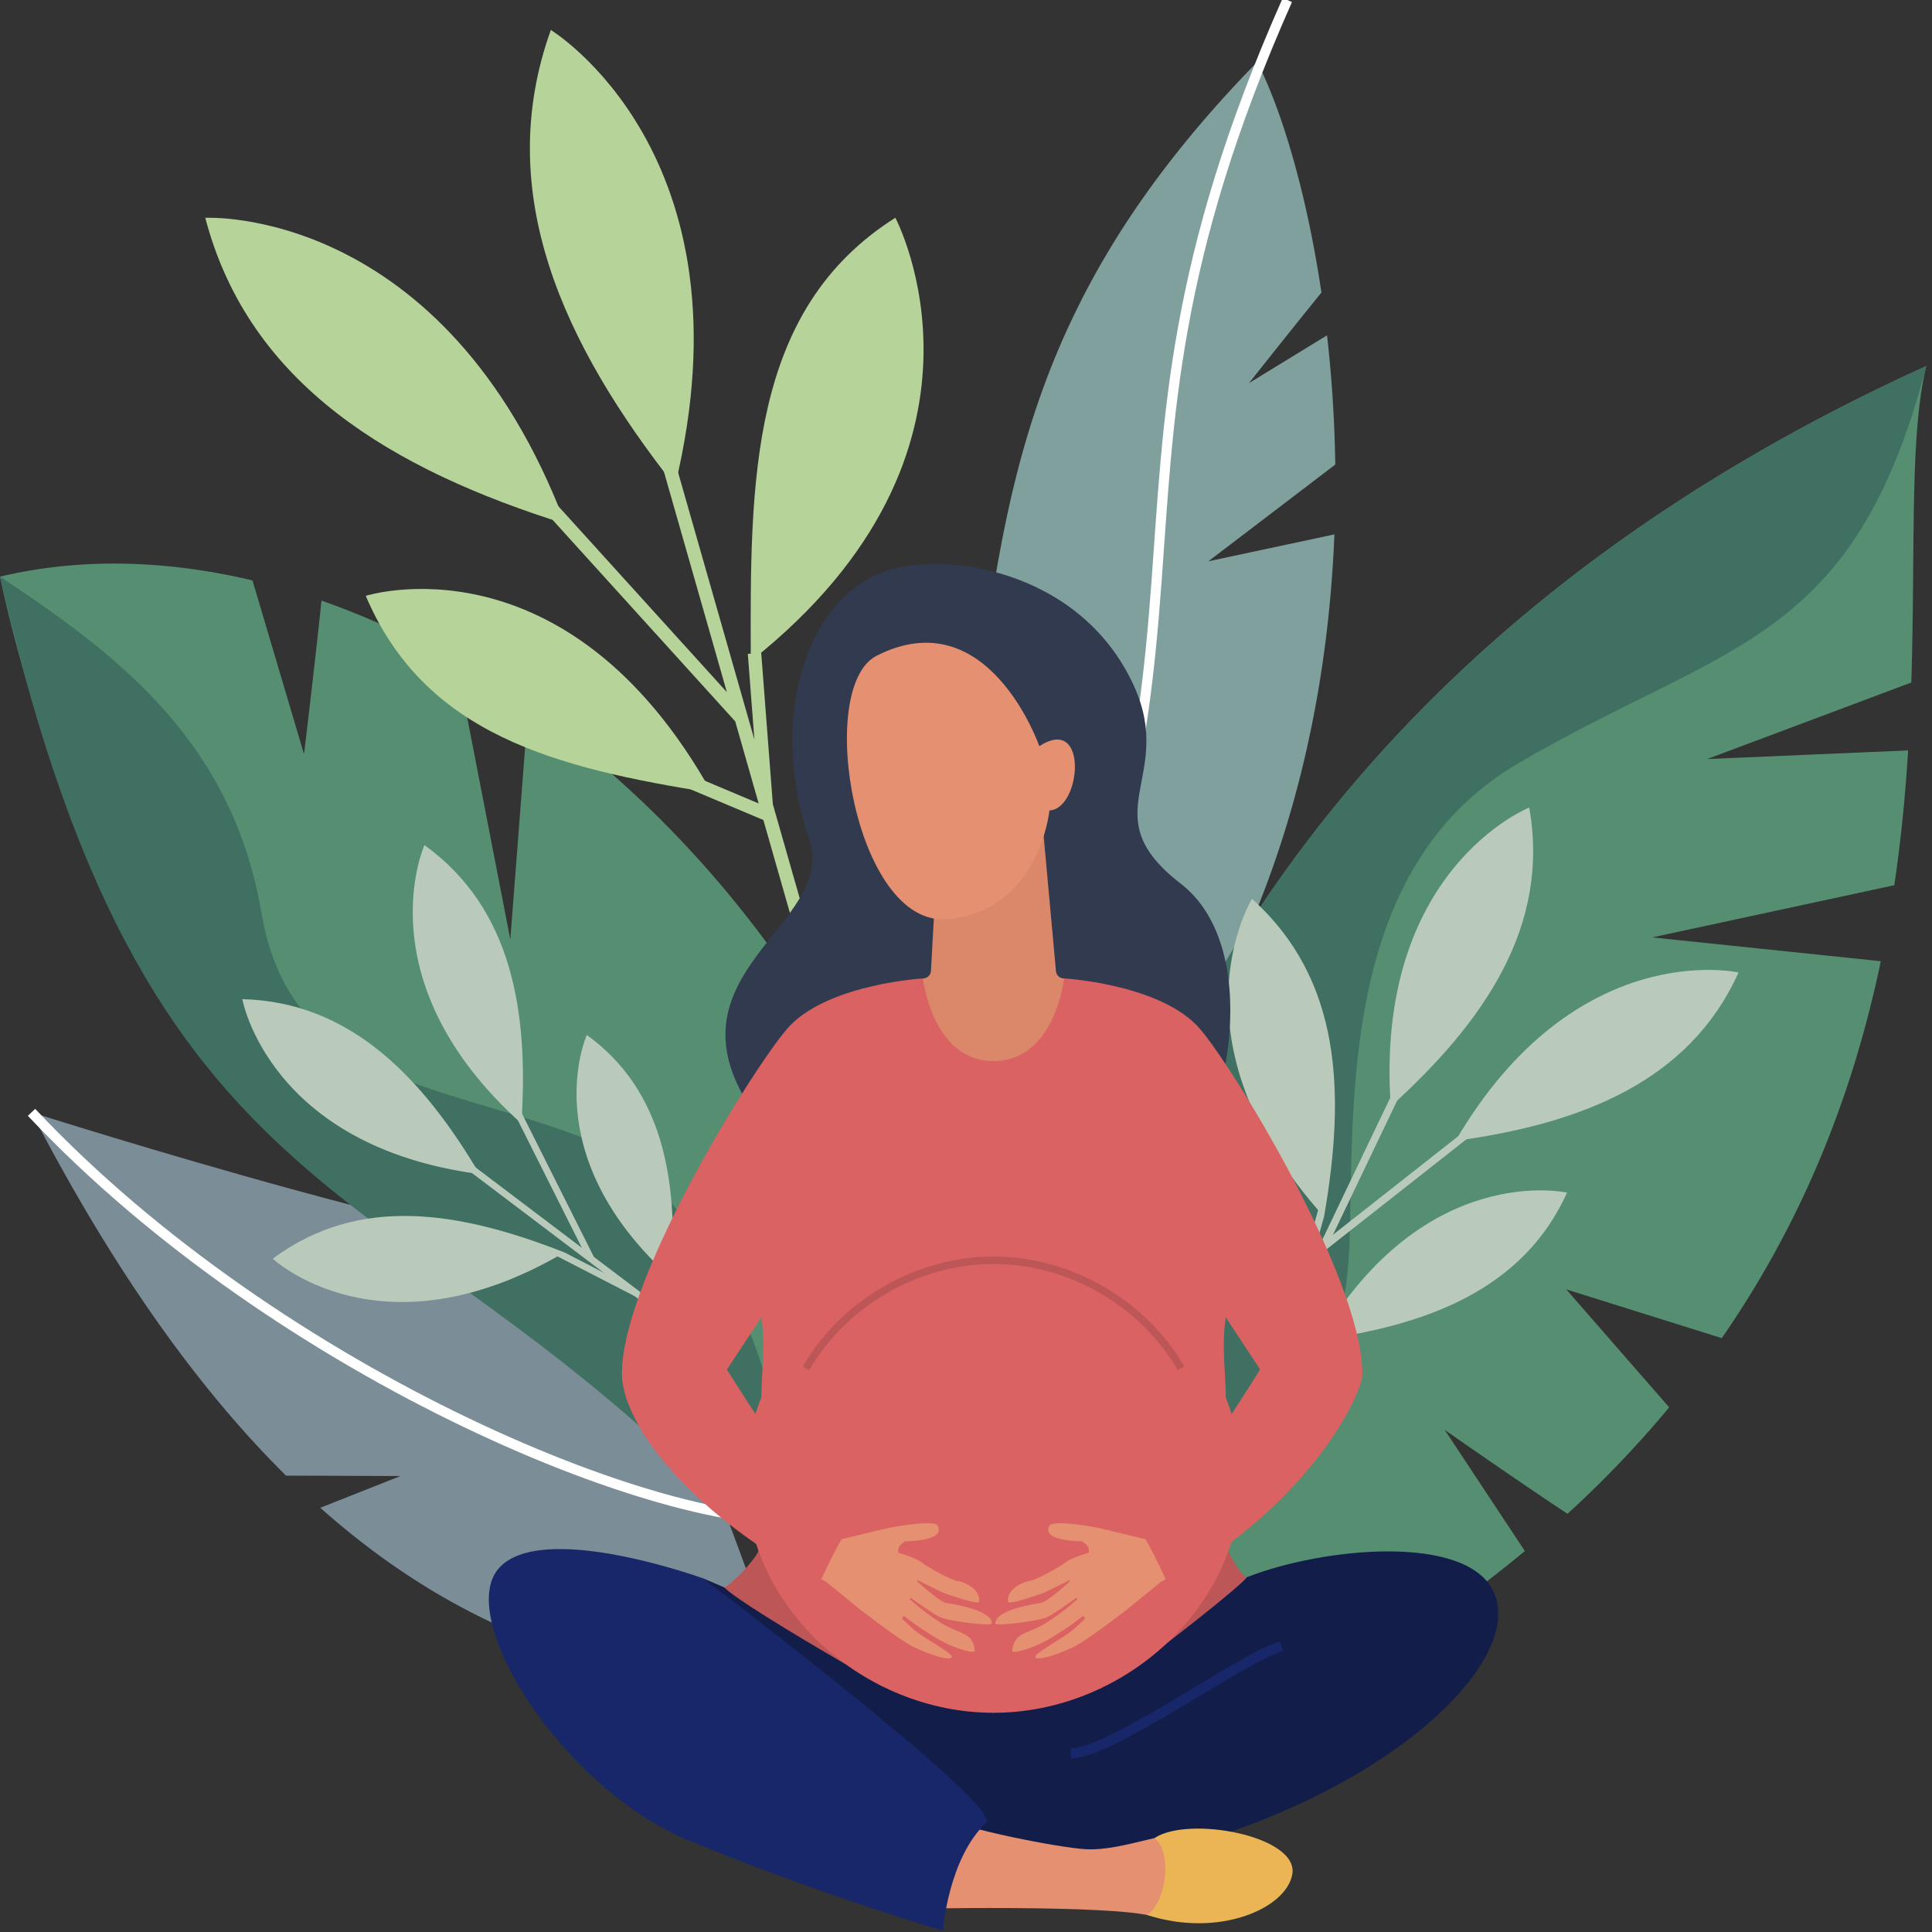 <svg xmlns="http://www.w3.org/2000/svg" width="129" height="129" viewBox="0 0 129 129">
    <rect x="0" y="0" width="129" height="129" fill="#333333" stroke="none"/>
    <g fill="none" fill-rule="evenodd">
        <path fill="#80A09E" d="M80.683 37.478l8.473-6.458a87.6 87.6 0 0 0-.55-8.629l-5.21 3.189s2.593-3.28 4.836-6.046C87.214 12.69 85.52 7.22 83.942 4.14 61.468 27.156 68.508 44.215 60.385 75.625l11.914 3.52c11.99-12.944 16.233-29.18 16.799-43.463l-8.415 1.796z"/>
        <path stroke="#FFF" stroke-width=".673" d="M85.957 0c-15.447 34.796-.792 42.031-21.208 80.805"/>
        <path fill="#7B8D96" d="M41.987 83.66c-6.285 1.31-39.882-9.39-39.882-9.39C7.818 85.29 13.54 93.03 19.096 98.527l7.644.028-5.356 2.12c12.13 10.79 23.325 11.38 31.683 12.83L41.987 83.66z"/>
        <path stroke="#FFF" stroke-width=".673" d="M2.104 74.27c16.645 17.7 43.297 28.554 52.579 27.091"/>
        <path fill="#558E71" d="M35.265 47.272l-1.191 15.455-3.592-18.493a54.177 54.177 0 0 0-9.016-4.13c-.377 3.676-1.166 10.25-1.166 10.25l-3.442-11.6c-5.842-1.388-11.59-1.51-16.858-.25 7.485 34.83 27.538 38.775 51.555 65.499L64.48 91.697c-4.852-20-16.193-35.29-29.216-44.425"/>
        <path fill="#407062" d="M38.614 75.856c-9.247-3.511-19.219-3.593-21.147-14.857C15.539 49.735 8.285 43.97.001 38.504 10.26 83.7 27.539 77.279 51.555 104.003c2.805-8.999-3.693-24.636-12.94-28.147"/>
        <path fill="#558E71" d="M125.582 64.18L110.32 62.59l16.164-3.484c.457-3.09.742-6.102.923-9l-13.416.576 13.627-5.11c.286-8.911-.136-16.397.998-21.132-53.286 24.23-60.036 67.354-60.882 91.7l14.161.039c7.94-3.861 14.5-8.114 19.921-12.617l-5.353-8.089s4.867 3.405 8.2 5.604a71.904 71.904 0 0 0 6.79-7.108l-6.872-7.876 10.382 3.254c5.751-8.302 8.894-16.922 10.62-25.166"/>
        <path fill="#407062" d="M90.104 83.068c.304-9.555-.646-25.13 11.259-32.095 13.916-8.142 22.39-7.867 27.255-26.534-53.286 24.23-60.037 67.354-60.883 91.7 0 0 21.75-13.635 22.369-33.07"/>
        <path fill="#B6D39A" d="M45.069 32.451c-7.47-9.488-12.183-19.595-8.29-30.449 0 0 13.662 8.3 8.29 30.449M37.749 34.984c-11.525-3.608-21.123-9.285-24.043-20.44 0 0 15.961-.87 24.043 20.44M47.528 52.939c-10.432-1.655-19.16-3.875-23.107-13.155 0 0 13.4-4.256 23.107 13.155M50.131 44.142c-.053-12.076-.093-23.44 9.652-29.603 0 0 8.209 15.444-9.652 29.603"/>
        <path stroke="#B6D39A" stroke-width=".897" d="M44.005 28.722l11.453 40.109M35.824 32.861l13.67 15.083M50.379 43.624l.781 10.16M45.54 51.978l5.804 2.445"/>
        <path fill="#B9CABA" d="M92.862 73.875c6.238-5.649 10.653-12.044 9.244-19.955 0 0-10.355 4.11-9.244 19.955M97.182 76.175c8.339-1.136 15.595-3.919 18.901-11.242 0 0-10.866-2.459-18.901 11.242M88.1 89.464c7.294-.994 13.64-3.428 16.532-9.833 0 0-9.503-2.15-16.531 9.833M88.406 81.242c1.444-8.291 1.167-15.852-4.811-21.222 0 0-5.811 9.412 4.811 21.222"/>
        <path fill="#B9CABA" d="M83.29 94.391l-.45-.215 10.097-21.113.451.216z"/>
        <path fill="#B9CABA" d="M88.473 83.497l-.31-.392 9.58-7.537.31.393zM86.733 87.187l-.481-.136 1.83-6.504.324.695zM84.605 91.529l-.232-.443 4.256-2.227.232.443zM32.025 78.397c-3.837-6.484-8.654-11.502-15.845-11.684 0 0 1.75 9.818 15.845 11.684M34.815 75.019c.498-7.517-.642-14.38-6.473-18.592 0 0-4.103 9.089 6.473 18.592M44.842 85.365c.435-6.575-.562-12.576-5.661-16.26 0 0-3.589 7.949 5.661 16.26M37.686 83.624c-7.013-2.752-13.694-3.864-19.475.417 0 0 7.214 6.783 19.475-.417"/>
        <path fill="#B9CABA" d="M48.302 90.467l-.27.356-16.706-12.64.27-.356z"/>
        <path fill="#B9CABA" d="M39.677 83.97l-.4.2-4.893-9.752.4-.2zM42.6 86.157l-.204.398-5.377-2.771.668-.16zM46.026 88.801l-.43.124-1.19-4.132.43-.124z"/>
        <path fill="#313A4E" d="M78.831 58.997c-6-4.629-.306-7.039-3.125-13.214-3.6-7.887-12.99-9.083-16.869-7.542-5.3 2.105-7.423 10.16-4.806 17.823 1.957 5.73-10.205 8.978-3.617 18.347 4.46 6.343 11.435.492 13.984-.501l.974 3.433 13.49.829c3.157-3.373 5.473-14.929-.03-19.175"/>
        <path fill="#DB886A" d="M62.496 58.697l-.335 6.126a.535.535 0 0 1-.534.506l-1.917 5.803 6.145 5.158 6.811-6.512-1.614-4.449h-.012a.535.535 0 0 1-.533-.487L69.5 53.795l-7.003 4.902z"/>
        <path fill="#E49071" d="M58.535 43.782c-4.136 2.1-1.45 18.127 4.711 17.59 6.162-.537 6.827-7.26 6.827-7.26 2.12-.075 2.638-6.431-.678-4.292 0 0-3.407-9.82-10.86-6.038"/>
        <path fill="#121D4A" d="M83.351 105.275c5.033-1.949 14.443-2.862 16.338.928 2.785 5.57-11.325 17.452-31.375 18.937l-21.165-14.11-.198-5.64 16.986 7.242c6.829-2.577 16.876-6.374 19.414-7.357"/>
        <path fill="#E49071" d="M62.958 121.36c1.346.742 7.785 2.026 9.562 2.113 2.626.128 5.618-1.482 7.806-.952 2.189.53 5.577 1.087 5.206 2.619-.372 1.532-5.756 3.667-8.494 2.831-2.738-.835-16.941-.51-16.941-.51l2.861-6.102z"/>
        <path fill="#EBB556" d="M77.088 122.73c1.107.774.93 4.068-.477 5.137 4.747 1.543 9.283-.424 9.678-2.727.44-2.565-6.971-3.926-9.201-2.41"/>
        <path fill="#172769" d="M33.259 104.77c-2.785 3.342 4.236 14.615 12.776 18.142 8.54 3.527 16.924 6.004 16.924 6.004s.342-4.796 2.882-7.21c1.172-1.115-18.89-16.316-18.89-16.316s-10.908-3.961-13.692-.62"/>
        <path stroke="#172769" stroke-width=".673" d="M85.56 109.916c-2.766.836-11.372 7.153-14.064 7.153"/>
        <path fill="#DB6262" d="M79.129 83.832l5.012 7.612s-6.22 9.932-7.519 10.582c-1.3.65-7.333 1.56-7.333 1.56l2.97 5.402 5.961-3.447c9.097-5.016 12.745-12.36 12.745-13.813-.003-6.518-9.124-21.337-11.093-23.305-2.743-2.743-8.82-3.094-8.82-3.094l8.077 18.503zM53.549 83.832l-5.013 7.612s6.22 9.932 7.52 10.582c1.299.65 7.333 1.56 7.333 1.56l-2.97 5.402-5.962-3.447c-9.097-5.016-12.933-10.78-12.933-13.826.002-6.519 9.313-21.324 11.281-23.292 2.743-2.743 8.822-3.094 8.822-3.094l-8.078 18.503z"/>
        <path fill="#DB6262" d="M81.85 93.329c-.012-1.664-.302-3.542 0-5.366L71.052 65.33s-.614 5.52-4.712 5.52-4.712-5.52-4.712-5.52L50.83 87.963c.302 1.824.012 3.702 0 5.366-.009 1.138.97 7.038-.174 10.225-.196.546-1.656 2.163-2.284 2.442 1.615.39 10.512 6.584 10.512 6.584l7.456 1.783 7.156-1.636s9.392-6.745 9.73-7.402c-.956.08-1.114-1.432-1.2-1.77-.834-3.262-.168-9.21-.176-10.226"/>
        <path fill="#BD5656" d="M50.987 102.261c-.006.038-.016.072-.023.11.035.637.083 1.307-.309 1.183-.185.517-1.696 2.166-2.283 2.442.936.998 8.12 5.143 8.12 5.143s-5.092-5.22-5.505-8.878M83.224 105.324c-.455-.308-1.113-1.432-1.2-1.77a12.633 12.633 0 0 1-.303-1.868v.02c.103 3.657-4.071 8.21-4.072 8.21 0 0 4.94-3.775 5.575-4.592"/>
        <path fill="#DB6262" d="M82.886 98.672c0 8.666-7.881 15.691-16.548 15.691-8.666 0-16.547-7.025-16.547-15.691S57.672 82.98 66.338 82.98c8.667 0 16.548 7.026 16.548 15.692"/>
        <path fill="#BD5656" d="M78.644 91.492c-2.49-4.31-7.32-7.094-12.305-7.094-4.986 0-9.816 2.784-12.306 7.094l-.433-.25c2.578-4.461 7.578-7.344 12.739-7.344 5.16 0 10.16 2.883 12.738 7.343l-.433.25z"/>
        <path fill="#E49071" d="M76.56 102.788c-.462-.107-3.163-.76-3.163-.76s-3.066-.608-3.322-.154c-.587 1.038 2.15 1.038 2.15 1.038s.605.29.46.768c-.728.212-1.359.462-1.711.771 0 0-1.658 1.02-2.207 1.106-.548.087-1.577.577-1.456 1.404.031.219 2.047-.498 2.278-.567.148-.045 1.023-.484 1.815-.885l.034.082c-.611.55-1.584 1.383-1.95 1.44-.548.087-3.03.482-3.03 1.363 0 .221 2.832-.163 3.39-.387.382-.154 1.258-.79 2.033-1.327l.043.106a15.08 15.08 0 0 1-2.116 1.6c-1.208.737-2.104.594-2.22 1.835-.021.234 1.333-.134 2.437-.77a20.237 20.237 0 0 0 2.31-1.565l.12.204c-.282.214-.617.628-1.198 1.021-.993.672-2.275 1.372-2.12 1.557.169.203 1.196-.081 2.424-.644.9-.412 2.862-1.933 3.634-2.514l2.305-1.875c.125-.07.247-.142.371-.213-.253-.88-.803-1.945-1.312-2.634"/>
        <path fill="#DB6262" d="M75.808 101.705c.47.463 2.305 4.126 2.305 4.515 0 .388 6.655-5.507 6.655-5.507l-2.532-6.294s-3.303 5.312-6.428 7.286"/>
        <path fill="#E49071" d="M56.12 102.788c.462-.107 3.162-.76 3.162-.76s3.067-.608 3.323-.154c.586 1.038-2.15 1.038-2.15 1.038s-.606.29-.46.768c.728.212 1.359.462 1.71.771 0 0 1.659 1.02 2.207 1.106.548.087 1.577.577 1.457 1.404-.032.219-2.048-.498-2.279-.567-.147-.045-1.022-.484-1.815-.885l-.033.082c.61.55 1.584 1.383 1.95 1.44.547.087 3.029.482 3.029 1.363 0 .221-2.832-.163-3.39-.387-.381-.154-1.258-.79-2.032-1.327l-.043.106a15.08 15.08 0 0 0 2.116 1.6c1.208.737 2.103.594 2.219 1.835.022.234-1.333-.134-2.436-.77a20.237 20.237 0 0 1-2.31-1.565l-.12.204c.281.214.616.628 1.198 1.021.993.672 2.274 1.372 2.12 1.557-.17.203-1.196-.081-2.424-.644-.9-.412-2.862-1.933-3.635-2.514l-2.304-1.875c-.125-.07-.248-.142-.372-.213.254-.88.803-1.945 1.312-2.634"/>
        <path fill="#DB6262" d="M56.87 101.705c-.47.463-2.306 4.126-2.306 4.515 0 .388-6.654-5.507-6.654-5.507l2.531-6.294s3.304 5.312 6.429 7.286"/>
    </g>
</svg>
